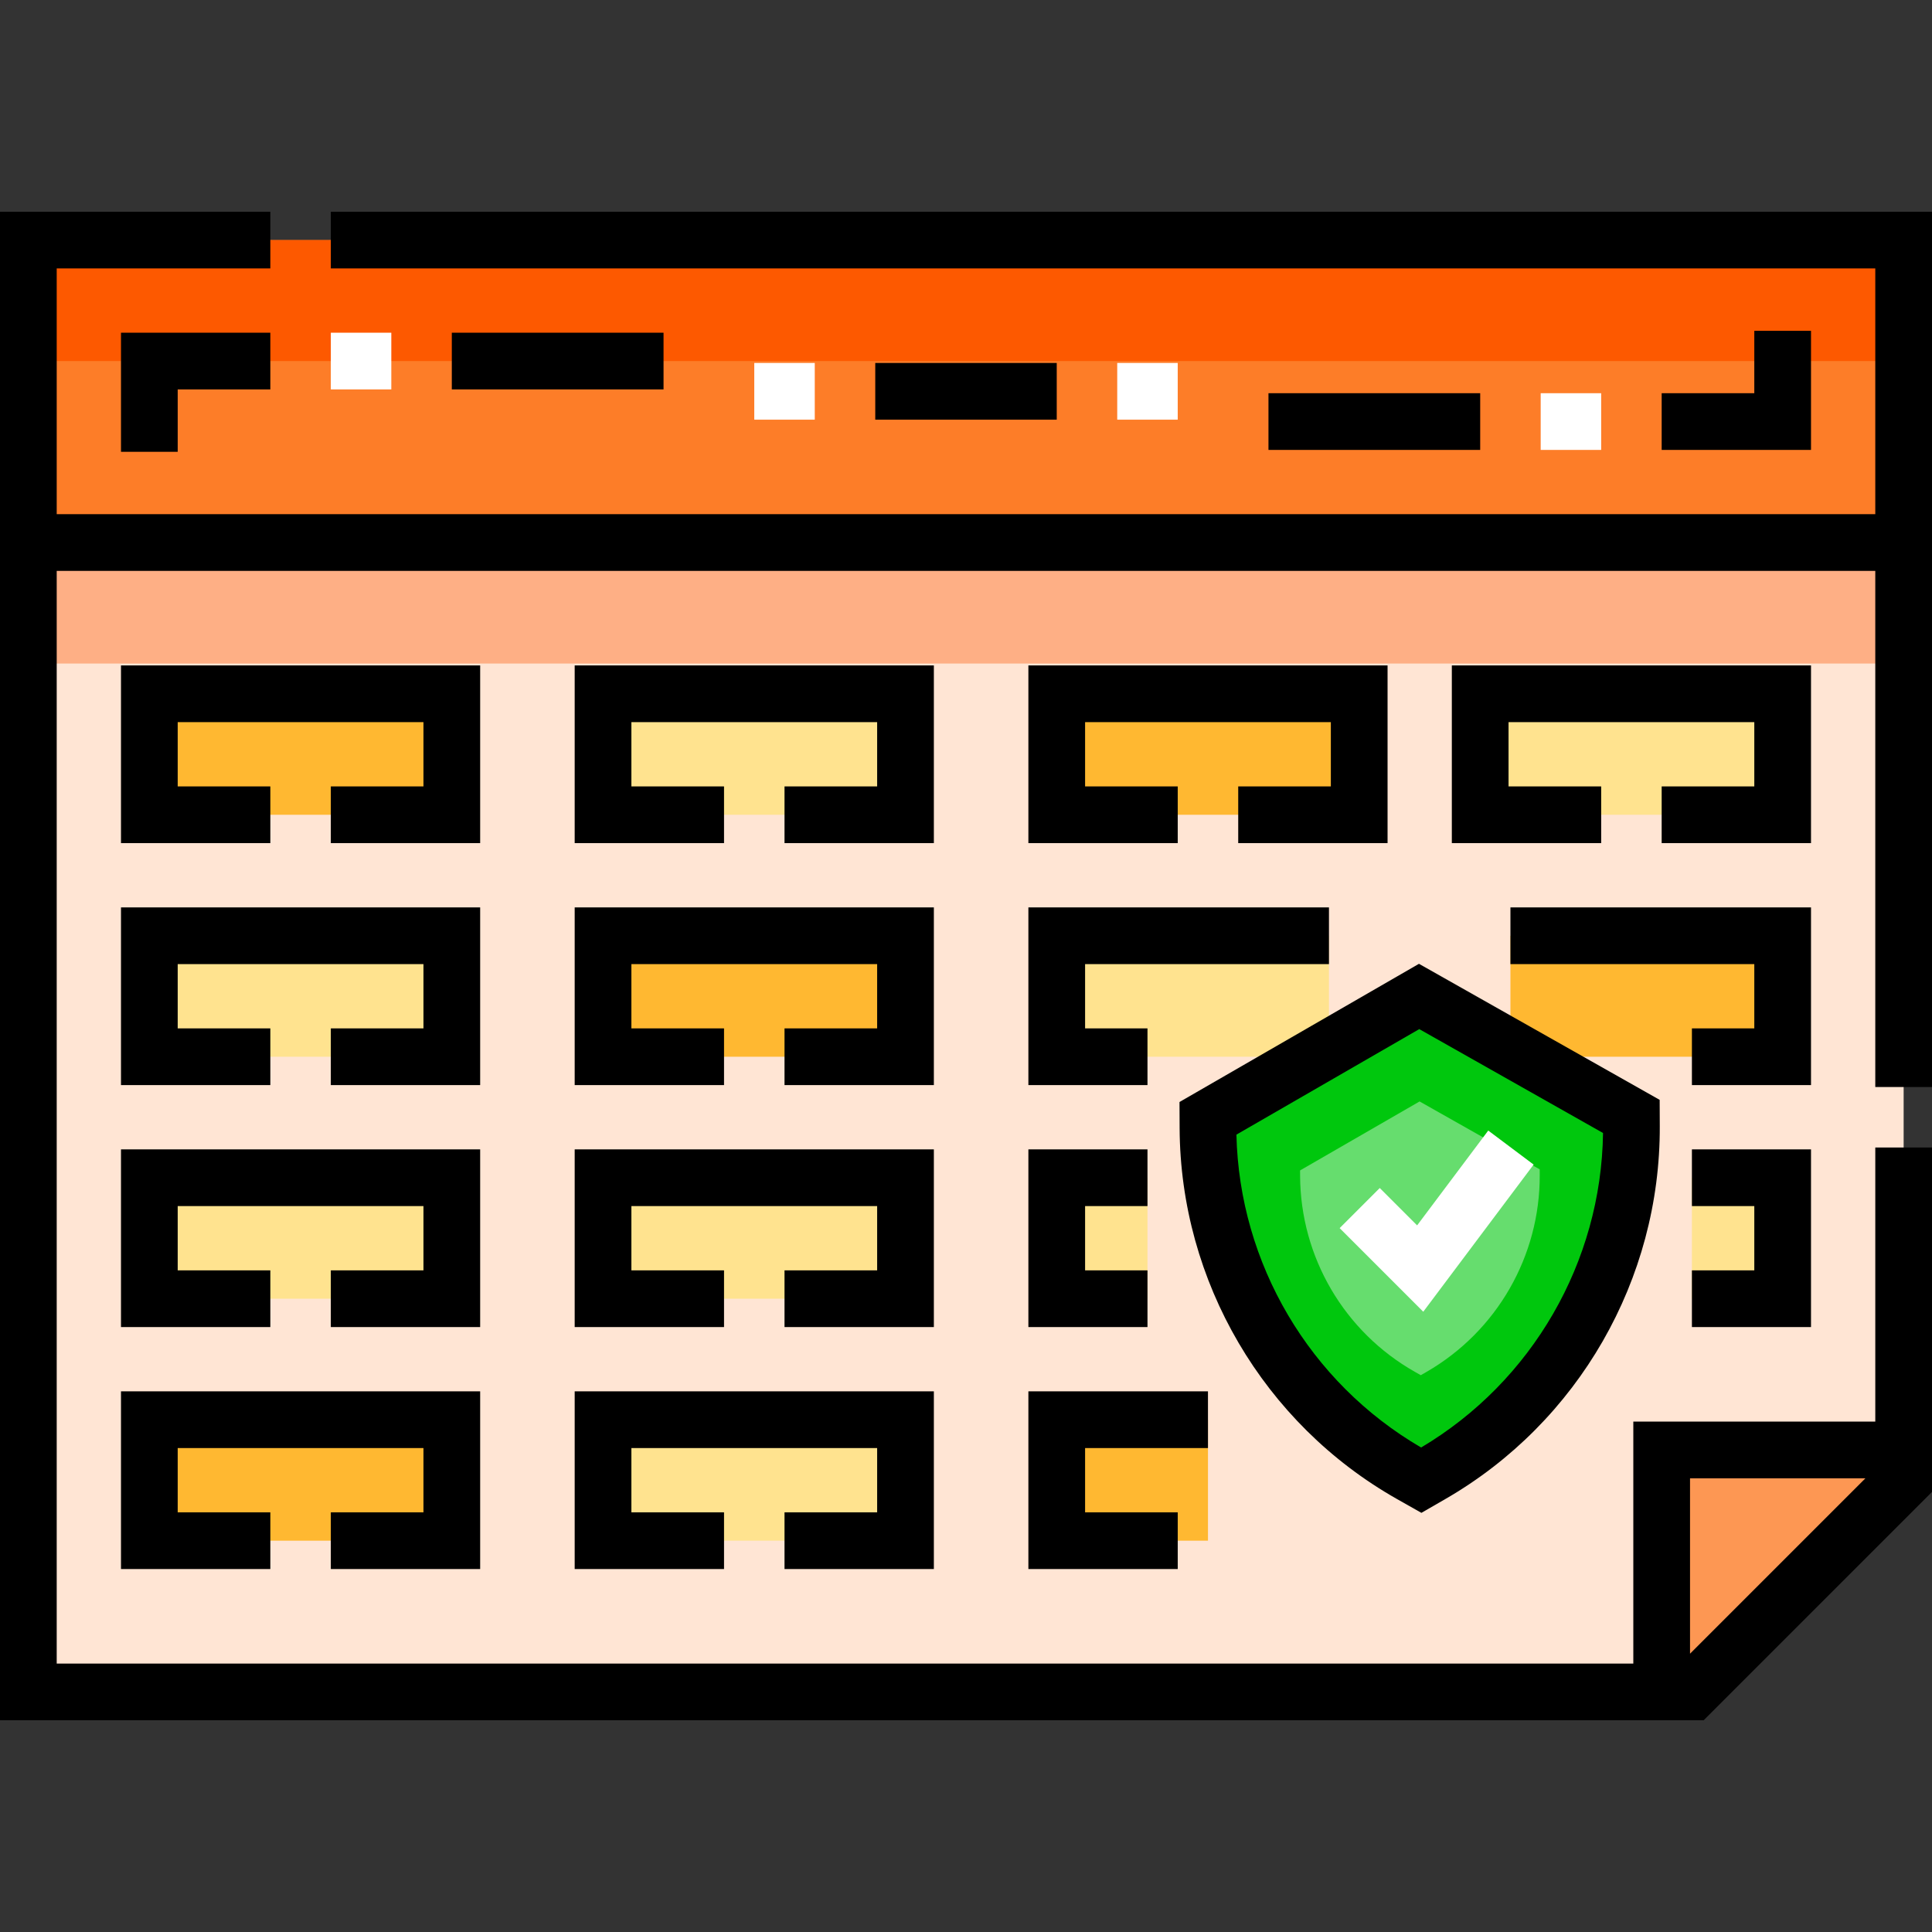 <?xml version="1.0" encoding="iso-8859-1"?>
<!-- Generator: Adobe Illustrator 19.0.0, SVG Export Plug-In . SVG Version: 6.00 Build 0)  -->
<svg version="1.1" id="Capa_1" xmlns="http://www.w3.org/2000/svg" xmlns:xlink="http://www.w3.org/1999/xlink" x="0px" y="0px"
	 viewBox="0 0 512 512" style="enable-background:new 0 0 512 512;" xml:space="preserve">
<rect x="0" y="0" width="512" height="512" fill="#333333" stroke="none"/>
<polygon style="fill:#FFE5D4;" points="440.36,448.376 7.515,448.376 7.515,143.781 504.485,143.781 504.485,384.249 
	504.485,392.265 448.376,448.376 "/>
<rect x="7.515" y="143.781" style="fill:#FEAF85;" width="496.971" height="32.063"/>
<rect x="400.282" y="247.984" style="fill:#FFB831;" width="72.141" height="32.063"/>
<rect x="280.047" y="247.984" style="fill:#FFE38F;" width="72.141" height="32.063"/>
<rect x="7.515" y="63.624" style="fill:#FD7D28;" width="496.971" height="80.157"/>
<rect x="7.515" y="63.624" style="fill:#FD5900;" width="496.971" height="32.063"/>
<path id="SVGCleanerId_0" style="fill:#00C70D;" d="M379.323,390.725l-2.671,1.541l-2.684-1.518
	c-33.124-18.725-53.671-53.765-53.841-91.813l-0.011-2.564l55.965-32.298l56.251,31.799l0.011,2.564
	C432.513,336.484,412.278,371.706,379.323,390.725z"/>
<g>
	<path id="SVGCleanerId_0_1_" style="fill:#00C70D;" d="M379.323,390.725l-2.671,1.541l-2.684-1.518
		c-33.124-18.725-53.671-53.765-53.841-91.813l-0.011-2.564l55.965-32.298l56.251,31.799l0.011,2.564
		C432.513,336.484,412.278,371.706,379.323,390.725z"/>
</g>
<path style="fill:#66DD6E;" d="M378.039,363.57l-1.512,0.873l-1.519-0.859c-18.745-10.597-30.373-30.425-30.469-51.958l-0.006-1.451
	l31.672-18.278l31.833,17.995l0.006,1.451C408.14,332.875,396.689,352.807,378.039,363.57z"/>
<polygon style="fill:#FD9753;" points="440.36,448.376 440.36,384.25 504.485,384.25 504.485,392.266 448.376,448.376 "/>
<rect x="39.577" y="183.859" style="fill:#FFB831;" width="80.157" height="32.063"/>
<g>
	<rect x="159.812" y="183.859" style="fill:#FFE38F;" width="80.157" height="32.063"/>
	<rect x="39.577" y="247.984" style="fill:#FFE38F;" width="80.157" height="32.063"/>
</g>
<rect x="159.812" y="247.984" style="fill:#FFB831;" width="80.157" height="32.063"/>
<g>
	<rect x="39.577" y="312.11" style="fill:#FFE38F;" width="80.157" height="32.063"/>
	<rect x="159.812" y="312.11" style="fill:#FFE38F;" width="80.157" height="32.063"/>
</g>
<rect x="39.577" y="376.235" style="fill:#FFB831;" width="80.157" height="32.063"/>
<rect x="159.812" y="376.235" style="fill:#FFE38F;" width="80.157" height="32.063"/>
<rect x="280.047" y="183.859" style="fill:#FFB831;" width="80.157" height="32.063"/>
<g>
	<rect x="392.266" y="183.859" style="fill:#FFE38F;" width="80.157" height="32.063"/>
	<rect x="280.047" y="312.11" style="fill:#FFE38F;" width="24.047" height="32.063"/>
</g>
<rect x="280.047" y="376.235" style="fill:#FFB831;" width="40.078" height="32.063"/>
<rect x="448.376" y="312.11" style="fill:#FFE38F;" width="24.047" height="32.063"/>
<polygon points="127.249,223.436 87.671,223.436 87.671,208.407 112.219,208.407 112.219,191.374 47.092,191.374 47.092,208.407 
	71.64,208.407 71.64,223.436 32.063,223.436 32.063,176.344 127.249,176.344 "/>
<polygon points="127.249,287.562 87.671,287.562 87.671,272.532 112.219,272.532 112.219,255.499 47.092,255.499 47.092,272.532 
	71.64,272.532 71.64,287.562 32.063,287.562 32.063,240.47 127.249,240.47 "/>
<polygon points="127.249,351.687 87.671,351.687 87.671,336.658 112.219,336.658 112.219,319.624 47.092,319.624 47.092,336.658 
	71.64,336.658 71.64,351.687 32.063,351.687 32.063,304.595 127.249,304.595 "/>
<polygon points="127.249,415.812 87.671,415.812 87.671,400.783 112.219,400.783 112.219,383.75 47.092,383.75 47.092,400.783 
	71.64,400.783 71.64,415.812 32.063,415.812 32.063,368.72 127.249,368.72 "/>
<polygon points="247.483,223.436 207.906,223.436 207.906,208.407 232.454,208.407 232.454,191.374 167.327,191.374 
	167.327,208.407 191.875,208.407 191.875,223.436 152.297,223.436 152.297,176.344 247.483,176.344 "/>
<polygon points="247.483,287.562 207.906,287.562 207.906,272.532 232.454,272.532 232.454,255.499 167.327,255.499 
	167.327,272.532 191.875,272.532 191.875,287.562 152.297,287.562 152.297,240.47 247.483,240.47 "/>
<polygon points="247.483,351.687 207.906,351.687 207.906,336.658 232.454,336.658 232.454,319.624 167.327,319.624 
	167.327,336.658 191.875,336.658 191.875,351.687 152.297,351.687 152.297,304.595 247.483,304.595 "/>
<polygon points="247.483,415.812 207.906,415.812 207.906,400.783 232.454,400.783 232.454,383.75 167.327,383.75 167.327,400.783 
	191.875,400.783 191.875,415.812 152.297,415.812 152.297,368.72 247.483,368.72 "/>
<polygon points="367.718,223.436 328.141,223.436 328.141,208.407 352.689,208.407 352.689,191.374 287.562,191.374 
	287.562,208.407 312.11,208.407 312.11,223.436 272.532,223.436 272.532,176.344 367.718,176.344 "/>
<polygon points="304.094,287.562 272.532,287.562 272.532,240.47 352.188,240.47 352.188,255.499 287.562,255.499 287.562,272.532 
	304.094,272.532 "/>
<polygon points="304.094,351.687 272.532,351.687 272.532,304.595 304.094,304.595 304.094,319.624 287.562,319.624 
	287.562,336.658 304.094,336.658 "/>
<polygon points="479.937,287.562 448.376,287.562 448.376,272.532 464.908,272.532 464.908,255.499 400.282,255.499 400.282,240.47 
	479.937,240.47 "/>
<polygon points="479.937,351.687 448.376,351.687 448.376,336.658 464.908,336.658 464.908,319.624 448.376,319.624 
	448.376,304.595 479.937,304.595 "/>
<polygon points="312.11,415.812 272.532,415.812 272.532,368.72 320.125,368.72 320.125,383.75 287.562,383.75 287.562,400.783 
	312.11,400.783 "/>
<polygon points="479.937,223.436 440.36,223.436 440.36,208.407 464.908,208.407 464.908,191.374 399.781,191.374 399.781,208.407 
	424.329,208.407 424.329,223.436 384.751,223.436 384.751,176.344 479.937,176.344 "/>
<rect x="231.953" y="96.188" width="48.094" height="15.029"/>
<g>
	<rect x="296.078" y="96.188" style="fill:#FFFFFF;" width="16.031" height="15.029"/>
	<rect x="199.89" y="96.188" style="fill:#FFFFFF;" width="16.031" height="15.029"/>
</g>
<polygon points="479.937,119.233 440.36,119.233 440.36,104.204 464.908,104.204 464.908,87.671 479.937,87.671 "/>
<rect x="408.297" y="104.204" style="fill:#FFFFFF;" width="16.031" height="15.029"/>
<rect x="336.157" y="104.204" width="56.11" height="15.029"/>
<polygon points="47.092,119.734 32.063,119.734 32.063,88.172 71.64,88.172 71.64,103.202 47.092,103.202 "/>
<rect x="87.671" y="88.172" style="fill:#FFFFFF;" width="16.031" height="15.029"/>
<rect x="119.734" y="88.172" width="56.11" height="15.029"/>
<path d="M87.671,56.11v15.029h409.299v65.127H15.029V71.139H71.64V56.11H0V455.89h451.488L512,395.378v-0.001v-91.281h-15.029v72.64
	h-64.125v64.125H15.029V151.296h481.941v136.77H512V56.11H87.671z M494.359,391.765l-46.484,46.485v-46.485H494.359z"/>
<path d="M376.69,400.92l-6.421-3.629c-35.383-20.002-57.476-57.676-57.658-98.322l-0.03-6.927l63.461-36.624l63.786,36.056
	l0.03,6.927c0.18,40.645-21.576,78.515-56.78,98.832L376.69,400.92z M327.665,300.69c0.776,34.175,19.379,65.712,48.949,82.914
	c29.414-17.465,47.736-49.165,48.207-83.348l-48.701-27.531L327.665,300.69z"/>
<polygon style="fill:#FFFFFF;" points="377.179,347.621 355.021,325.464 365.648,314.836 375.552,324.74 394.401,299.609 
	406.425,308.627 "/>
<g>
</g>
<g>
</g>
<g>
</g>
<g>
</g>
<g>
</g>
<g>
</g>
<g>
</g>
<g>
</g>
<g>
</g>
<g>
</g>
<g>
</g>
<g>
</g>
<g>
</g>
<g>
</g>
<g>
</g>
</svg>
